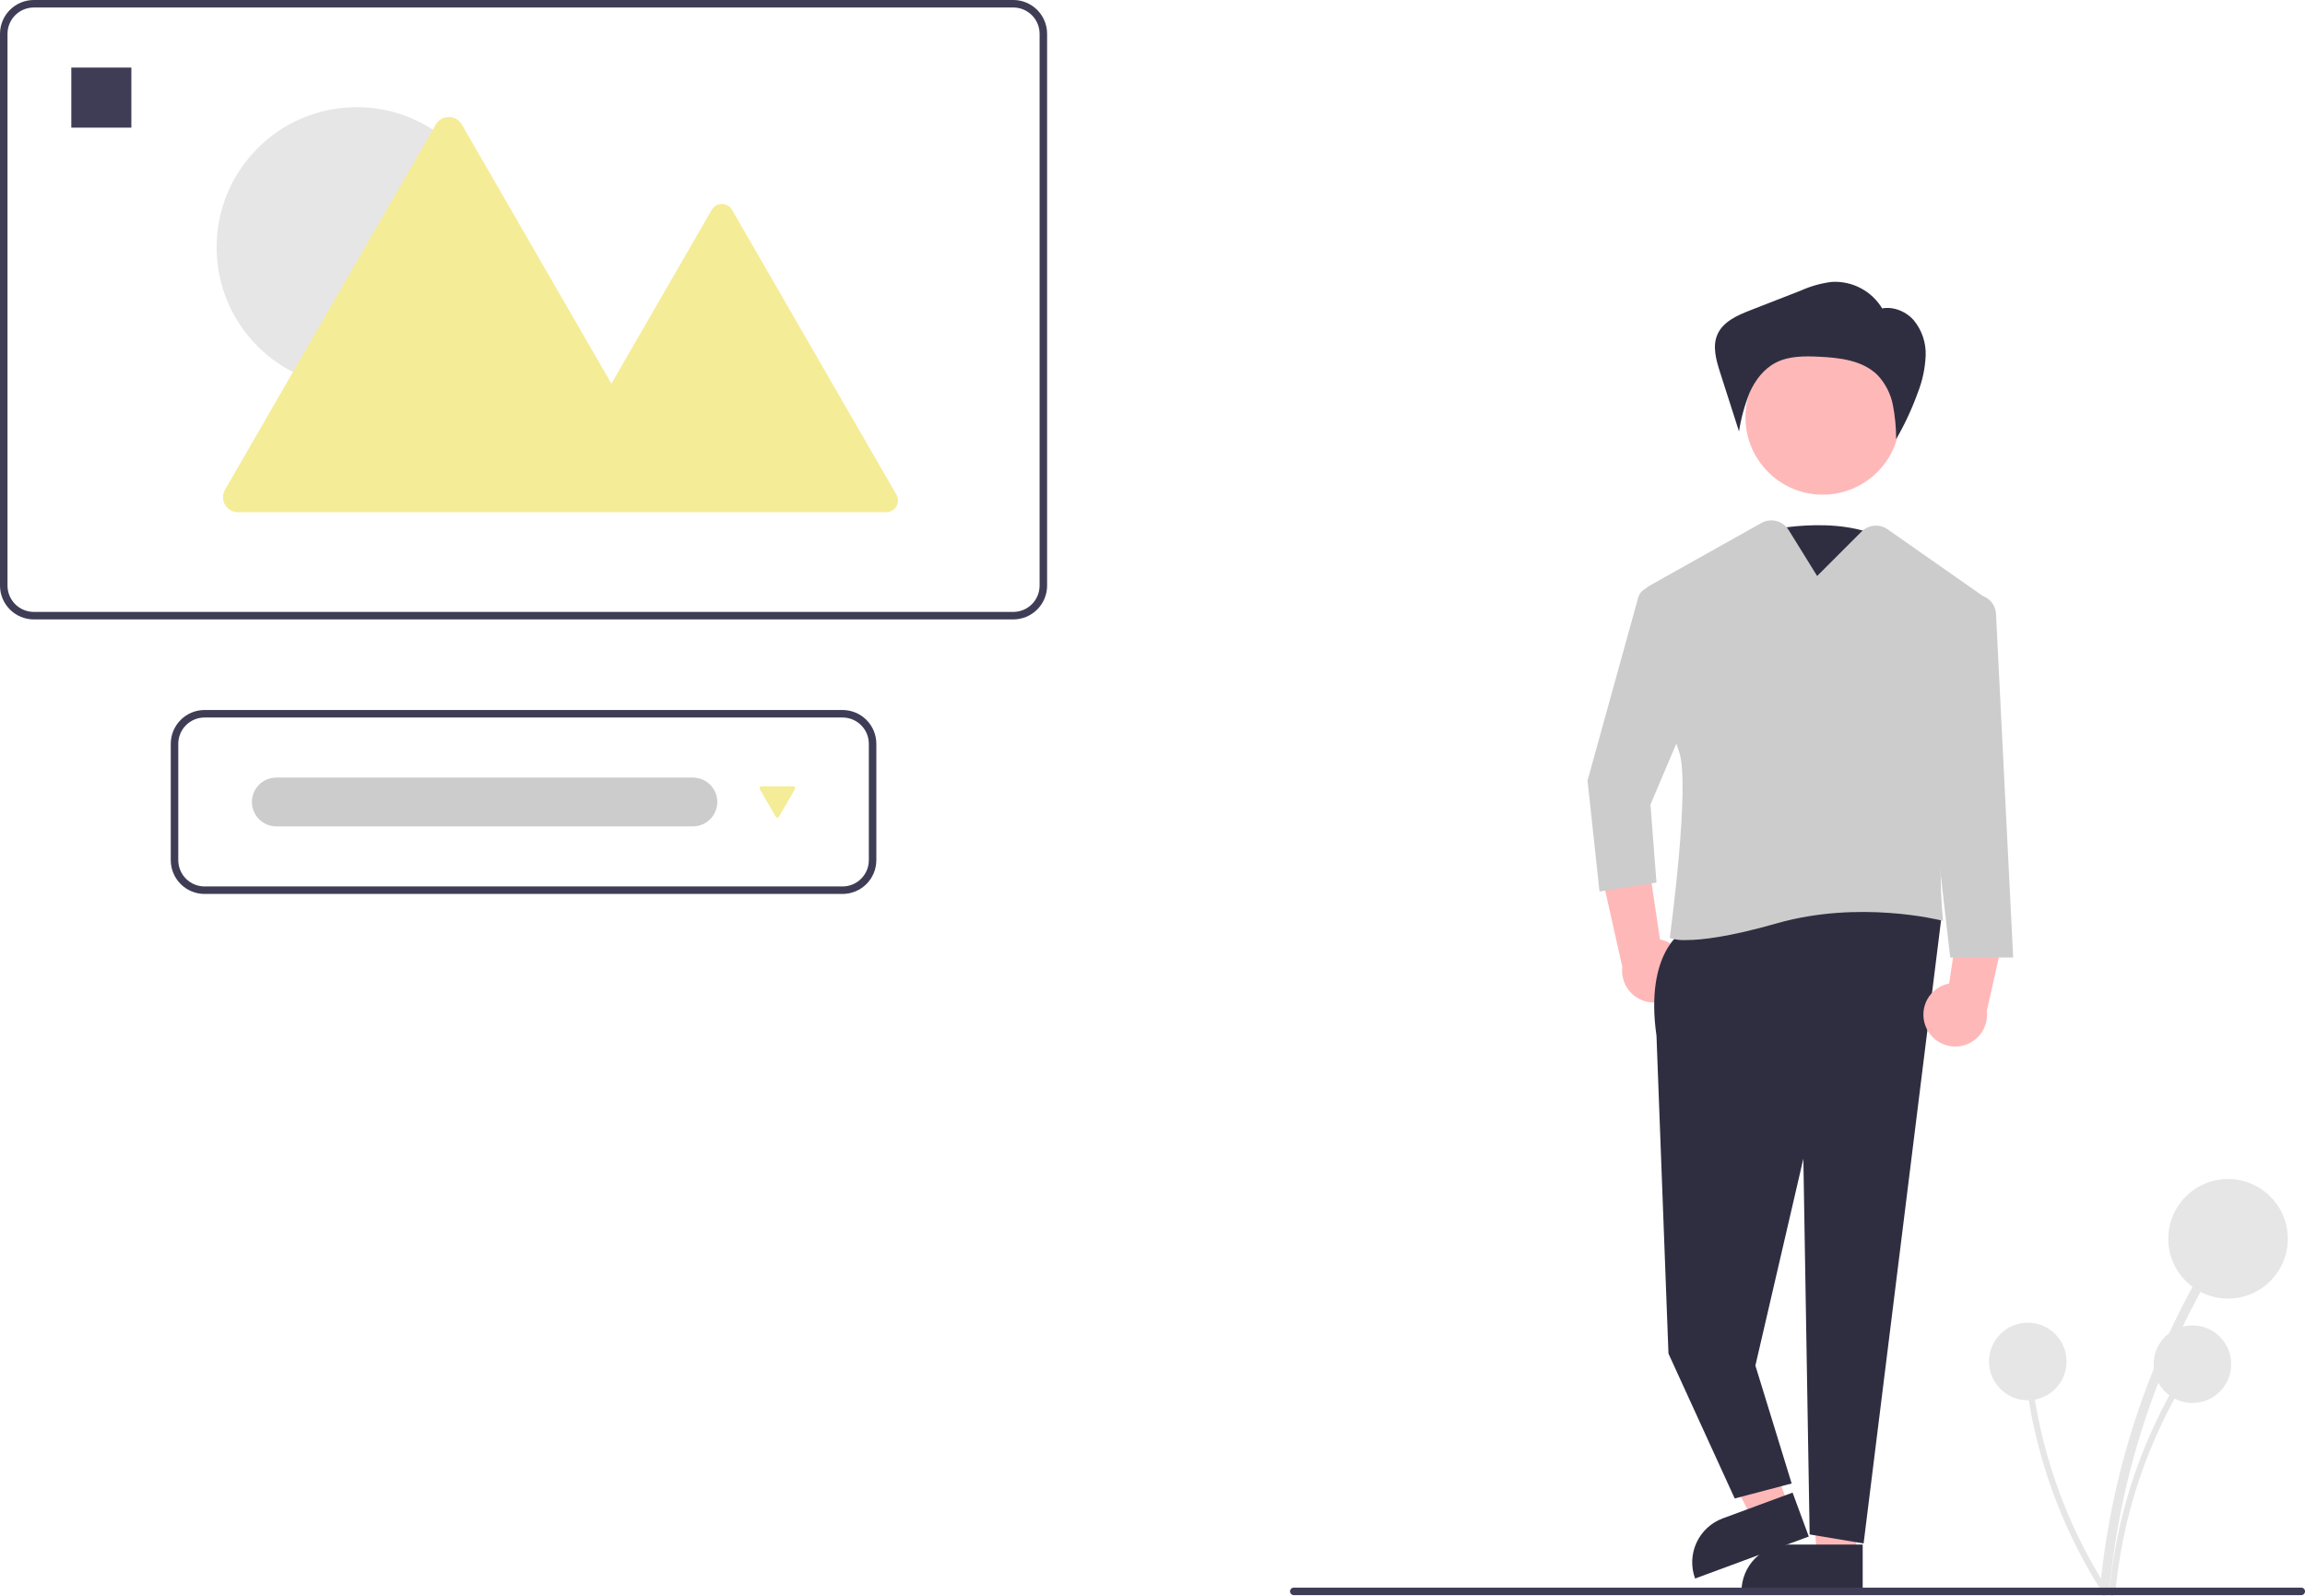 <svg width="260" height="180" viewBox="0 0 260 180" fill="none" xmlns="http://www.w3.org/2000/svg">
<g clip-path="url(#clip0)">
<path d="M199.472 59.821C199.472 59.821 208.71 57.692 213.792 61.596C218.873 65.499 207.325 74.371 207.325 74.371L199.472 59.821Z" fill="#2F2E41"/>
<path d="M189.918 110.741C190.103 110.254 190.179 109.731 190.141 109.211C190.102 108.691 189.95 108.185 189.695 107.73C189.44 107.275 189.088 106.881 188.664 106.577C188.241 106.272 187.756 106.065 187.243 105.968L185.376 93.424L180.47 97.823L182.995 109.06C182.89 109.932 183.108 110.813 183.609 111.534C184.109 112.256 184.857 112.769 185.71 112.977C186.564 113.184 187.463 113.071 188.239 112.659C189.014 112.247 189.612 111.565 189.918 110.741Z" fill="#FFB8B8"/>
<path d="M209.257 175.859L204.916 175.571L203.962 158.689L210.368 159.114L209.257 175.859Z" fill="#FFB8B8"/>
<path d="M201.72 174.222H210.109V179.505H196.438C196.438 178.811 196.575 178.124 196.84 177.483C197.106 176.842 197.495 176.26 197.985 175.769C198.476 175.279 199.058 174.89 199.699 174.624C200.34 174.359 201.027 174.222 201.72 174.222Z" fill="#2F2E41"/>
<path d="M201.756 169.849L197.675 171.356L189.923 156.329L195.946 154.106L201.756 169.849Z" fill="#FFB8B8"/>
<path d="M194.33 171.266L202.2 168.36L204.029 173.316L191.204 178.052C190.964 177.401 190.854 176.709 190.881 176.016C190.908 175.322 191.072 174.641 191.362 174.011C191.652 173.381 192.064 172.814 192.573 172.343C193.082 171.872 193.679 171.506 194.33 171.266Z" fill="#2F2E41"/>
<path d="M189.891 104.994C189.891 104.994 185.495 107.361 186.848 116.83L188.2 152.679L195.672 169.022L202.096 167.331L198.005 154.032L203.415 130.697L204.125 173.08L210.211 174.095L218.969 103.641L207.811 98.568L189.891 104.994Z" fill="#2F2E41"/>
<path d="M205.602 55.798C210.414 55.798 214.316 51.895 214.316 47.081C214.316 42.267 210.414 38.365 205.602 38.365C200.789 38.365 196.887 42.267 196.887 47.081C196.887 51.895 200.789 55.798 205.602 55.798Z" fill="#FFB8B8"/>
<path d="M190.217 106.036C189.627 106.073 189.035 106.004 188.468 105.833L188.344 105.78L188.363 105.646C188.386 105.474 190.708 88.399 189.386 84.763C188.25 81.638 185.914 71.09 185.226 67.932C185.146 67.571 185.184 67.195 185.336 66.858C185.488 66.521 185.744 66.243 186.067 66.064L198.677 58.995C199.195 58.703 199.806 58.624 200.381 58.772C200.957 58.921 201.453 59.287 201.765 59.793L204.97 64.972L209.973 59.968C210.356 59.583 210.862 59.347 211.402 59.3C211.943 59.252 212.482 59.397 212.926 59.709L223.473 67.093C223.929 67.409 224.263 67.871 224.421 68.403C224.579 68.934 224.551 69.504 224.342 70.018C222.33 74.995 217.795 88.232 219.145 103.625L219.167 103.876L218.924 103.812C218.833 103.789 209.729 101.489 200.421 104.15C195.005 105.697 191.898 106.036 190.217 106.036Z" fill="#CCCCCC"/>
<path d="M186.502 66.26C186.13 66.207 185.752 66.291 185.438 66.496C185.123 66.702 184.895 67.015 184.794 67.377L179.071 88.05L180.423 100.564L186.848 99.549L186.171 90.756L190.905 79.596L187.78 67.406C187.704 67.11 187.542 66.843 187.315 66.639C187.087 66.435 186.804 66.303 186.502 66.26Z" fill="#CCCCCC"/>
<path d="M212.34 34.846C211.759 33.859 210.917 33.052 209.906 32.515C208.895 31.977 207.756 31.729 206.613 31.798C205.418 31.948 204.251 32.274 203.152 32.767L197.455 34.99C195.981 35.565 194.367 36.269 193.727 37.717C193.133 39.06 193.576 40.612 194.025 42.011L196.156 48.66C196.392 47.155 196.797 45.682 197.364 44.268C197.983 42.877 198.962 41.596 200.316 40.901C201.796 40.142 203.54 40.157 205.201 40.237C207.554 40.351 210.112 40.65 211.783 42.31C212.67 43.252 213.272 44.428 213.518 45.699C213.76 46.963 213.882 48.248 213.882 49.535C214.846 47.876 215.659 46.133 216.31 44.328C216.845 42.984 217.15 41.559 217.212 40.113C217.268 38.656 216.784 37.228 215.854 36.105C214.891 35.029 213.323 34.448 211.944 34.874" fill="#2F2E41"/>
<path d="M217.186 115.71C217.001 115.222 216.925 114.699 216.964 114.179C217.003 113.659 217.155 113.153 217.41 112.698C217.665 112.243 218.017 111.85 218.44 111.545C218.864 111.241 219.349 111.033 219.861 110.936L221.728 98.393L226.635 102.791L224.11 114.029C224.215 114.901 223.996 115.781 223.496 116.503C222.996 117.225 222.248 117.738 221.394 117.945C220.541 118.152 219.641 118.039 218.866 117.627C218.09 117.215 217.493 116.533 217.186 115.71H217.186Z" fill="#FFB8B8"/>
<path d="M223.248 67.119C223.76 67.205 224.227 67.463 224.573 67.85C224.918 68.238 225.12 68.732 225.146 69.251L227.083 108.004H219.983L217.616 87.374L220.628 68.996C220.677 68.701 220.783 68.418 220.941 68.163C221.099 67.909 221.305 67.688 221.549 67.514C221.792 67.34 222.067 67.215 222.359 67.147C222.65 67.079 222.952 67.07 223.248 67.119Z" fill="#CCCCCC"/>
<path d="M237.916 179.49C238.8 169.96 241.244 160.641 245.148 151.903C246.236 149.472 247.434 147.093 248.742 144.769C249.077 144.171 248.158 143.634 247.822 144.232C243.068 152.698 239.738 161.889 237.964 171.436C237.47 174.102 237.1 176.786 236.851 179.49C236.788 180.172 237.853 180.168 237.916 179.49H237.916Z" fill="#E6E6E6"/>
<path d="M251.319 146.476C255.043 146.476 258.061 143.457 258.061 139.734C258.061 136.01 255.043 132.991 251.319 132.991C247.596 132.991 244.578 136.01 244.578 139.734C244.578 143.457 247.596 146.476 251.319 146.476Z" fill="#E6E6E6"/>
<path d="M238.605 179.669C239.179 173.487 240.764 167.441 243.297 161.772C244.003 160.195 244.78 158.652 245.628 157.144C245.671 157.065 245.681 156.973 245.657 156.887C245.633 156.8 245.576 156.727 245.499 156.682C245.421 156.636 245.329 156.623 245.242 156.644C245.155 156.665 245.08 156.72 245.032 156.795C241.948 162.288 239.787 168.25 238.637 174.444C238.316 176.173 238.076 177.915 237.915 179.669C237.874 180.112 238.565 180.109 238.605 179.669Z" fill="#E6E6E6"/>
<path d="M247.301 158.252C249.716 158.252 251.674 156.293 251.674 153.877C251.674 151.461 249.716 149.503 247.301 149.503C244.886 149.503 242.928 151.461 242.928 153.877C242.928 156.293 244.886 158.252 247.301 158.252Z" fill="#E6E6E6"/>
<path d="M237.734 179.256C234.385 174.029 231.917 168.286 230.428 162.258C230.015 160.58 229.679 158.886 229.42 157.175C229.405 157.086 229.357 157.007 229.284 156.954C229.212 156.901 229.122 156.878 229.034 156.89C228.945 156.902 228.864 156.948 228.809 157.018C228.753 157.088 228.727 157.178 228.736 157.267C229.681 163.495 231.644 169.525 234.545 175.117C235.356 176.678 236.238 178.199 237.189 179.681C237.429 180.055 237.972 179.628 237.734 179.256V179.256Z" fill="#E6E6E6"/>
<path d="M228.73 157.945C231.146 157.945 233.104 155.986 233.104 153.57C233.104 151.154 231.146 149.196 228.73 149.196C226.315 149.196 224.357 151.154 224.357 153.57C224.357 155.986 226.315 157.945 228.73 157.945Z" fill="#E6E6E6"/>
<path d="M259.578 179.924H145.936C145.824 179.924 145.717 179.879 145.638 179.8C145.558 179.721 145.514 179.613 145.514 179.501C145.514 179.389 145.558 179.281 145.638 179.202C145.717 179.123 145.824 179.078 145.936 179.078H259.578C259.633 179.078 259.688 179.089 259.74 179.11C259.791 179.131 259.838 179.163 259.877 179.202C259.916 179.241 259.948 179.288 259.969 179.339C259.99 179.39 260.001 179.445 260.001 179.501C260.001 179.557 259.99 179.612 259.969 179.663C259.948 179.714 259.916 179.761 259.877 179.8C259.838 179.839 259.791 179.871 259.74 179.892C259.688 179.913 259.633 179.924 259.578 179.924Z" fill="#3F3D56"/>
<path d="M114.302 69.868H3.81C2.8 69.867 1.831 69.465 1.117 68.75C0.403 68.036 0.001 67.067 0 66.057V3.811C0.001 2.801 0.403 1.832 1.117 1.117C1.831 0.403 2.8 0.001 3.81 0H114.302C115.312 0.001 116.28 0.403 116.995 1.117C117.709 1.832 118.111 2.801 118.112 3.811V66.057C118.111 67.067 117.709 68.036 116.995 68.75C116.28 69.465 115.312 69.867 114.302 69.868ZM3.81 0.847C3.024 0.848 2.271 1.16 1.716 1.716C1.16 2.272 0.848 3.025 0.847 3.811V66.057C0.848 66.843 1.16 67.596 1.716 68.152C2.271 68.707 3.024 69.02 3.81 69.021H114.302C115.087 69.02 115.841 68.707 116.396 68.152C116.952 67.596 117.264 66.843 117.265 66.057V3.811C117.264 3.025 116.952 2.272 116.396 1.716C115.841 1.16 115.087 0.848 114.302 0.847H3.81Z" fill="#3F3D56"/>
<path d="M95.04 100.835H23.072C22.062 100.833 21.093 100.432 20.379 99.717C19.665 99.003 19.263 98.034 19.262 97.024V83.897C19.263 82.887 19.665 81.918 20.379 81.204C21.093 80.489 22.062 80.087 23.072 80.086H95.04C96.05 80.087 97.018 80.489 97.733 81.204C98.447 81.918 98.849 82.887 98.85 83.897V97.024C98.849 98.034 98.447 99.003 97.733 99.717C97.018 100.432 96.05 100.833 95.04 100.835ZM23.072 80.933C22.286 80.934 21.533 81.246 20.978 81.802C20.422 82.358 20.11 83.111 20.109 83.897V97.024C20.11 97.809 20.422 98.563 20.978 99.119C21.533 99.674 22.286 99.987 23.072 99.988H95.04C95.825 99.987 96.579 99.674 97.134 99.118C97.69 98.563 98.002 97.809 98.003 97.024V83.897C98.002 83.111 97.69 82.358 97.134 81.802C96.579 81.246 95.825 80.934 95.04 80.933H23.072Z" fill="#3F3D56"/>
<path d="M31.169 87.708C30.808 87.707 30.449 87.778 30.115 87.916C29.781 88.055 29.477 88.257 29.221 88.513C28.966 88.769 28.763 89.072 28.624 89.406C28.486 89.74 28.414 90.099 28.414 90.46C28.414 90.822 28.486 91.18 28.624 91.514C28.763 91.848 28.966 92.152 29.221 92.408C29.477 92.663 29.781 92.866 30.115 93.004C30.449 93.142 30.808 93.213 31.169 93.213H78.16C78.889 93.212 79.588 92.921 80.104 92.405C80.619 91.889 80.909 91.19 80.909 90.46C80.909 89.731 80.619 89.031 80.104 88.515C79.588 87.999 78.889 87.709 78.16 87.708H31.169Z" fill="#CCCCCC"/>
<path d="M85.888 88.692C85.851 88.692 85.815 88.702 85.782 88.721C85.75 88.739 85.724 88.766 85.705 88.798C85.686 88.83 85.677 88.867 85.677 88.904C85.677 88.941 85.686 88.978 85.705 89.01L87.502 92.123C87.52 92.155 87.547 92.181 87.579 92.2C87.611 92.219 87.648 92.228 87.685 92.228C87.722 92.228 87.759 92.219 87.791 92.2C87.823 92.181 87.85 92.155 87.868 92.123L89.665 89.01C89.684 88.978 89.694 88.941 89.694 88.904C89.694 88.867 89.684 88.83 89.665 88.798C89.647 88.766 89.62 88.739 89.588 88.721C89.555 88.702 89.519 88.692 89.482 88.692H85.888Z" fill="#F5EC97"/>
<path d="M40.235 43.695C48.961 43.695 56.035 36.62 56.035 27.892C56.035 19.164 48.961 12.088 40.235 12.088C31.509 12.088 24.436 19.164 24.436 27.892C24.436 36.62 31.509 43.695 40.235 43.695Z" fill="#E6E6E6"/>
<path d="M101.117 55.798L82.571 23.667C82.455 23.466 82.288 23.299 82.088 23.183C81.887 23.067 81.659 23.006 81.427 23.006C81.195 23.006 80.968 23.067 80.767 23.183C80.566 23.299 80.4 23.466 80.284 23.667L68.965 43.275L52.092 14.043C51.944 13.786 51.73 13.572 51.472 13.423C51.215 13.274 50.923 13.196 50.626 13.196C50.328 13.196 50.036 13.274 49.779 13.423C49.522 13.572 49.308 13.786 49.159 14.043L25.381 55.239C25.232 55.496 25.154 55.788 25.154 56.086C25.154 56.383 25.232 56.675 25.381 56.932C25.529 57.19 25.743 57.404 26 57.552C26.258 57.701 26.55 57.779 26.847 57.779H99.974C100.205 57.779 100.433 57.718 100.634 57.602C100.835 57.486 101.002 57.32 101.117 57.119C101.233 56.918 101.294 56.69 101.294 56.458C101.294 56.226 101.233 55.998 101.117 55.798Z" fill="#F5EC97"/>
<path d="M14.817 7.622H8.043V14.397H14.817V7.622Z" fill="#3F3D56"/>
</g>
<defs>
<clipPath id="clip0">
<rect width="260" height="180" fill="white"/>
</clipPath>
</defs>
</svg>
